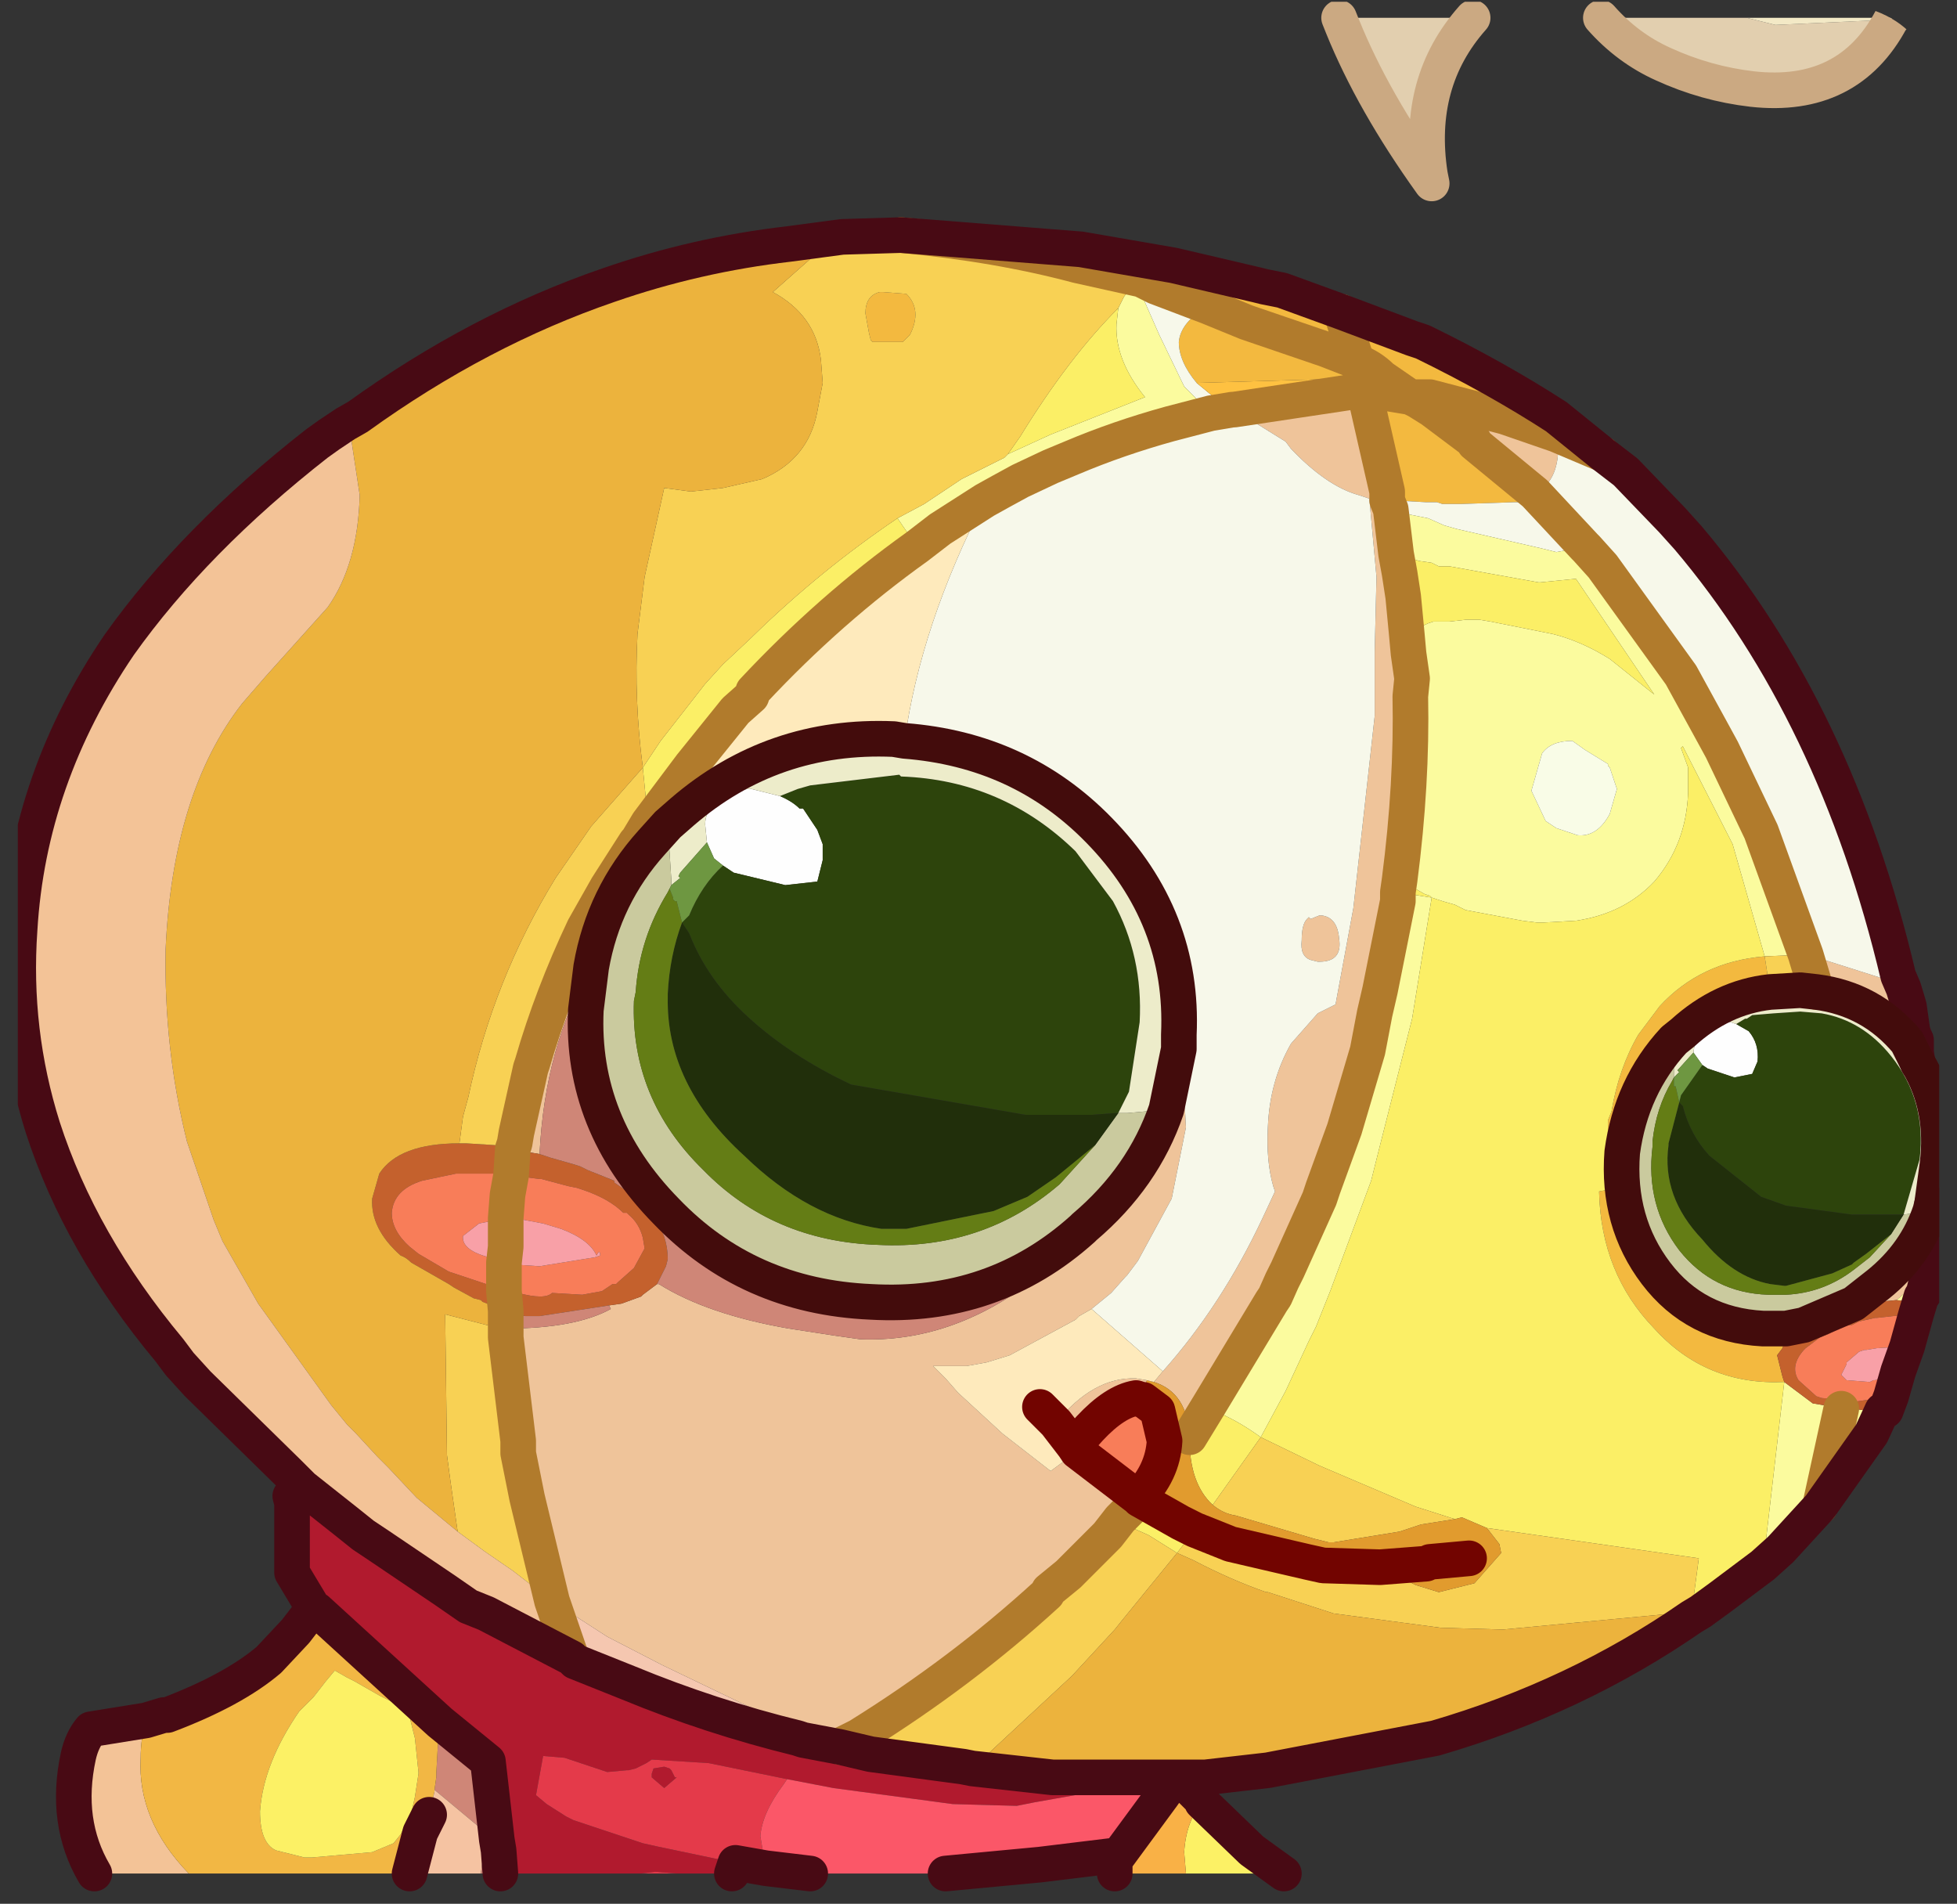 <?xml version="1.0" encoding="UTF-8" standalone="no"?>
<svg xmlns:ffdec="https://www.free-decompiler.com/flash" xmlns:xlink="http://www.w3.org/1999/xlink" ffdec:objectType="frame" height="53.45px" width="54.95px" xmlns="http://www.w3.org/2000/svg">
  <rect width="100%" height="100%" fill="#333333" stroke="none"/>
  <g transform="matrix(1.0, 0.0, 0.0, 1.0, 0.5, 0.05)">
    <clipPath id="clipPath0" transform="matrix(1.0, 0.0, 0.0, 1.0, 0.0, 0.0)">
      <path d="M50.5 0.0 Q53.95 0.0 53.95 3.3 L53.95 50.15 Q53.95 53.4 50.5 53.4 L3.3 53.4 Q0.0 53.4 0.0 50.15 L0.0 3.3 Q0.0 0.0 3.3 0.0 L50.5 0.0" fill="#000000" fill-rule="evenodd" stroke="none"/>
    </clipPath>
    <g clip-path="url(#clipPath0)">
      <use ffdec:characterId="2" height="53.1" transform="matrix(1.0, 0.0, 0.0, 1.0, -0.5, -0.05)" width="54.95" xlink:href="#shape1"/>
    </g>
    <use ffdec:characterId="3" height="53.4" transform="matrix(1.0, 0.0, 0.0, 1.0, 0.0, 0.0)" width="53.95" xlink:href="#shape2"/>
  </g>
  <defs>
    <g id="shape1" transform="matrix(1.0, 0.0, 0.0, 1.0, 0.5, 0.05)">
      <path d="M48.25 28.7 L48.6 28.9 Q48.9 29.25 48.85 29.75 L48.7 30.1 48.2 30.2 47.45 29.95 47.3 29.85 47.05 29.5 47.1 29.15 47.35 28.75 Q47.55 28.5 47.8 28.55 L48.25 28.7 M19.35 23.6 L19.3 23.1 Q19.3 22.65 19.75 22.4 20.1 22.1 20.6 22.1 L21.4 22.3 Q21.75 22.45 21.95 22.65 L22.05 22.65 22.45 23.25 22.6 23.65 22.6 24.1 22.45 24.7 21.55 24.8 20.1 24.45 19.8 24.25 19.55 24.05 19.35 23.6" fill="#ffffff" fill-rule="evenodd" stroke="none"/>
      <path d="M48.55 0.45 L49.35 0.65 52.6 0.5 Q51.4 2.75 48.7 2.45 47.4 2.3 46.2 1.75 45.2 1.3 44.45 0.45 L48.55 0.45 M40.85 0.45 Q39.25 2.25 39.65 4.85 L39.7 5.1 Q38.05 2.8 37.2 0.7 L37.1 0.45 40.85 0.45" fill="#e3d0b0" fill-rule="evenodd" stroke="none"/>
      <path d="M52.65 0.45 L52.6 0.5 49.35 0.65 48.55 0.45 52.65 0.45" fill="#f4eac7" fill-rule="evenodd" stroke="none"/>
      <path d="M43.2 11.65 L43.2 12.15 41.75 11.65 39.65 11.1 39.3 11.1 39.1 11.1 38.3 10.55 Q38.0 10.25 37.6 10.1 L37.15 8.7 37.6 10.1 Q38.0 10.25 38.3 10.55 L33.1 10.7 Q32.6 10.1 32.6 9.55 32.65 9.0 33.4 8.55 L31.95 8.0 31.75 7.9 31.55 7.8 29.75 7.4 29.85 6.95 32.45 7.4 34.8 7.95 35.0 8.0 35.5 8.1 37.15 8.7 39.15 9.45 39.45 9.55 Q41.5 10.55 43.2 11.65 M42.6 13.8 L42.2 14.05 42.0 14.05 40.5 14.1 40.0 14.1 39.85 14.05 39.55 14.05 38.65 14.0 38.45 14.0 38.45 13.75 37.8 10.9 37.9 10.9 39.1 11.1 39.3 11.2 39.7 11.45 40.9 12.35 40.9 12.4 42.6 13.8 M46.5 29.15 Q45.3 30.45 45.05 32.3 44.9 34.25 46.0 35.7 47.1 37.15 49.0 37.25 L49.65 37.25 49.65 37.5 49.55 37.8 49.4 38.0 49.55 38.6 49.6 38.75 Q47.4 38.85 45.95 37.25 44.45 35.7 44.4 33.4 L44.65 33.35 44.65 32.2 44.65 31.4 44.75 31.15 Q44.95 29.95 45.5 29.0 L46.1 28.2 Q47.25 26.95 49.05 26.8 L49.15 27.45 49.2 27.8 Q47.85 27.95 46.75 28.95 L46.5 29.15 M33.4 8.55 L34.5 9.0 36.55 9.7 36.7 9.75 37.6 10.1 36.7 9.75 36.55 9.7 34.5 9.0 33.4 8.55 M24.2 8.15 L24.3 8.15 24.95 8.2 Q25.4 8.65 25.05 9.35 L24.85 9.55 24.0 9.55 23.95 9.5 23.9 9.3 23.8 8.75 Q23.8 8.25 24.2 8.15 M23.2 48.9 L23.6 48.7 23.95 49.2 23.1 49.0 23.2 48.9 M30.6 43.05 L30.95 42.6 31.3 42.85 30.6 43.05" fill="#f4ba3f" fill-rule="evenodd" stroke="none"/>
      <path d="M39.1 11.1 L39.3 11.1 39.65 11.1 41.75 11.65 43.2 12.15 43.25 12.65 Q43.2 13.5 42.6 13.8 L40.9 12.4 40.9 12.35 39.7 11.45 39.3 11.2 39.1 11.1 M38.55 14.25 L38.7 15.5 38.8 16.05 38.9 16.7 39.0 17.75 39.05 18.3 39.15 19.0 39.1 19.5 Q39.15 21.95 38.8 24.65 L38.75 25.0 38.75 25.25 38.25 27.75 38.1 28.4 37.9 29.45 37.25 31.65 36.65 33.3 36.55 33.6 35.65 35.6 35.5 35.9 35.3 36.35 35.2 36.5 33.45 39.4 32.9 40.3 Q32.85 39.05 31.9 38.75 L32.15 38.45 Q33.8 36.6 34.95 34.15 L35.3 33.4 35.25 33.25 Q35.05 32.55 35.1 31.6 35.15 30.3 35.75 29.25 L36.5 28.4 36.7 28.3 37.0 28.15 37.5 25.45 38.1 20.05 38.1 19.5 38.1 18.25 38.15 16.15 37.95 13.95 37.65 13.85 Q36.75 13.6 35.75 12.55 L35.6 12.35 34.15 11.45 37.15 11.0 37.8 10.9 38.45 13.75 38.45 14.0 38.55 14.25 M52.8 27.35 L52.95 27.7 53.1 28.2 Q52.85 28.35 52.9 28.6 L52.95 28.7 53.0 28.8 53.15 29.05 53.2 29.1 53.3 29.15 53.3 29.5 53.35 29.8 53.05 29.2 Q52.05 28.0 50.5 27.8 L50.5 27.75 50.2 26.75 50.25 26.75 52.3 27.4 52.4 27.45 52.8 27.35 M53.7 33.95 L53.75 33.75 53.65 35.7 52.75 36.45 52.25 36.5 51.95 36.55 51.6 36.55 51.55 36.55 52.25 36.0 Q53.3 35.15 53.7 33.95 M31.7 38.7 L31.6 39.25 31.55 39.25 31.4 39.2 Q30.8 39.3 30.1 40.05 L29.65 40.55 29.15 39.9 Q30.2 38.6 31.4 38.65 L31.7 38.7 M31.45 42.0 L31.5 42.05 30.95 42.6 30.6 43.05 29.5 44.15 28.95 44.6 28.9 44.7 Q26.5 46.9 23.6 48.7 L23.2 48.9 22.2 48.6 21.95 48.55 18.1 46.7 16.55 45.9 15.0 44.9 14.3 42.0 14.05 40.75 14.05 40.4 13.7 37.5 13.7 37.25 Q15.65 37.25 16.65 36.7 L16.6 36.6 16.95 36.55 17.5 36.35 17.55 36.3 17.95 36.0 18.0 36.0 Q19.35 36.85 21.65 37.25 L22.95 37.45 23.65 37.55 Q26.2 37.65 28.5 35.9 L29.95 34.4 Q31.6 33.0 32.25 31.1 L32.6 29.4 32.65 29.75 32.7 29.8 32.8 31.6 32.4 33.6 31.45 35.35 31.15 35.75 31.1 35.8 30.7 36.25 30.15 36.7 29.8 36.9 29.7 37.0 27.85 38.0 27.2 38.2 26.65 38.3 26.15 38.3 25.7 38.3 26.05 38.65 26.4 39.05 27.65 40.2 29.0 41.25 29.75 40.7 31.45 42.0 M17.7 23.05 L17.8 23.6 Q16.45 25.1 16.1 27.1 14.8 29.3 14.65 32.35 L14.35 32.3 13.9 32.2 13.95 32.05 14.0 31.75 14.4 29.95 14.45 29.8 Q15.0 27.9 15.9 26.0 L16.55 24.85 17.35 23.6 17.4 23.55 17.7 23.05 M36.2 25.75 L36.25 25.7 36.3 25.75 36.55 25.65 36.6 25.65 Q37.05 25.7 37.1 26.3 37.2 26.95 36.55 26.95 L36.5 26.95 36.3 26.9 Q36.0 26.8 36.05 26.35 36.05 25.9 36.2 25.75" fill="#f0c59b" fill-rule="evenodd" stroke="none"/>
      <path d="M43.2 12.15 L44.5 12.7 45.15 13.2 46.45 14.55 46.9 15.05 Q51.05 19.95 52.8 27.35 L52.4 27.45 52.3 27.4 50.25 26.75 50.2 26.75 48.95 23.3 47.85 21.0 47.55 20.45 46.7 18.9 44.5 15.85 44.05 15.35 44.0 15.3 43.2 15.45 42.8 15.35 40.4 14.8 40.05 14.7 39.6 14.5 39.1 14.4 38.95 14.35 38.55 14.25 38.45 14.0 38.65 14.0 39.55 14.05 39.85 14.05 40.0 14.1 40.5 14.1 42.0 14.05 42.2 14.05 42.6 13.8 Q43.2 13.5 43.25 12.65 L43.2 12.15 M42.6 13.8 L44.0 15.3 42.6 13.8 M33.4 8.55 Q32.65 9.0 32.6 9.55 32.6 10.1 33.1 10.7 L33.95 11.4 34.1 11.45 33.5 11.55 34.1 11.45 34.15 11.45 35.6 12.35 35.75 12.55 Q36.75 13.6 37.65 13.85 L37.95 13.95 38.15 16.15 38.1 18.25 38.1 19.5 38.1 20.05 37.5 25.45 37.0 28.15 36.7 28.3 36.5 28.4 35.75 29.25 Q35.15 30.3 35.1 31.6 35.05 32.55 35.25 33.25 L35.3 33.4 34.95 34.15 Q33.8 36.6 32.15 38.45 L30.15 36.7 30.7 36.25 31.1 35.8 31.15 35.75 31.45 35.35 32.4 33.6 32.8 31.6 32.7 29.8 32.65 29.75 32.6 29.4 32.6 29.35 32.6 29.0 Q32.75 25.7 30.35 23.25 28.15 21.0 24.9 20.75 25.35 17.5 27.15 14.0 L27.6 13.75 28.15 13.45 29.0 13.05 29.6 12.8 Q30.9 12.25 32.35 11.85 L33.5 11.55 32.9 10.95 32.75 10.8 32.05 9.35 31.5 8.1 31.55 7.8 31.75 7.9 31.95 8.0 33.4 8.55 M36.2 25.75 Q36.05 25.9 36.05 26.35 36.0 26.8 36.3 26.9 L36.5 26.95 36.55 26.95 Q37.2 26.95 37.1 26.3 37.05 25.7 36.6 25.65 L36.55 25.65 36.3 25.75 36.25 25.7 36.2 25.75" fill="#f8f9eb" fill-rule="evenodd" stroke="none"/>
      <path d="M38.55 14.25 L38.95 14.35 39.1 14.4 39.6 14.5 40.05 14.7 40.4 14.8 42.8 15.35 43.2 15.45 44.0 15.3 44.05 15.35 44.5 15.85 46.7 18.9 47.55 20.45 47.85 21.0 48.95 23.3 50.2 26.75 49.05 26.8 48.15 23.65 46.75 20.9 46.7 20.95 46.9 21.5 46.9 22.2 Q46.85 23.65 45.95 24.7 45.1 25.6 43.75 25.8 L42.85 25.85 42.65 25.85 42.25 25.8 40.65 25.5 40.35 25.35 40.0 25.25 39.7 25.15 39.65 25.1 39.5 25.05 38.8 24.65 Q39.15 21.95 39.1 19.5 L39.15 19.0 39.05 18.3 39.0 17.75 39.05 17.7 39.6 17.45 39.75 17.4 40.2 17.4 40.65 17.35 41.05 17.35 41.35 17.4 43.1 17.75 Q43.9 17.95 44.7 18.45 L45.95 19.45 43.75 16.2 42.75 16.3 42.7 16.3 40.2 15.85 39.95 15.85 39.9 15.85 39.7 15.75 39.35 15.7 38.7 15.5 38.55 14.25 M44.65 21.45 L44.65 21.4 44.0 21.0 43.65 20.75 Q43.05 20.75 42.8 21.1 L42.5 22.15 42.9 23.0 43.2 23.2 43.8 23.4 Q44.35 23.45 44.7 22.8 L44.9 22.1 44.7 21.5 44.65 21.45 M52.75 36.45 L53.65 35.7 53.5 36.3 53.45 36.35 53.3 36.85 53.1 36.85 53.15 36.5 52.75 36.45 M49.6 38.75 L50.4 39.35 50.7 39.4 51.2 39.5 51.4 39.5 51.5 39.5 51.9 39.55 52.05 39.55 52.35 39.55 52.05 40.2 50.6 42.25 49.5 43.45 49.0 43.9 49.05 43.5 49.6 38.75 M51.2 39.5 L50.6 42.25 51.2 39.5 M31.5 8.1 L32.05 9.35 32.75 10.8 32.9 10.95 33.5 11.55 32.35 11.85 Q30.9 12.25 29.6 12.8 L29.0 13.05 28.15 13.45 27.6 13.75 27.15 14.0 25.9 14.8 25.25 15.3 24.7 14.5 25.45 14.1 26.5 13.4 27.7 12.8 27.8 12.7 29.0 12.15 31.65 11.1 Q30.8 10.05 30.85 9.05 L30.9 8.6 31.05 8.3 Q31.15 8.1 31.5 8.1 M38.75 25.0 L39.7 25.15 39.15 28.55 38.2 32.3 38.0 33.1 36.85 36.2 36.45 37.2 36.25 37.6 35.6 39.0 35.25 39.65 34.9 40.3 Q34.35 39.9 33.8 39.65 L33.45 39.4 35.2 36.5 35.3 36.35 35.5 35.9 35.65 35.6 36.55 33.6 36.65 33.3 37.25 31.65 37.9 29.45 38.1 28.4 38.25 27.75 38.75 25.25 38.75 25.0" fill="#fcfc9f" fill-rule="evenodd" stroke="none"/>
      <path d="M38.7 15.5 L39.35 15.7 39.7 15.75 39.9 15.85 39.95 15.85 40.2 15.85 42.7 16.3 42.75 16.3 43.75 16.2 45.95 19.45 44.7 18.45 Q43.9 17.95 43.1 17.75 L41.35 17.4 41.05 17.35 40.65 17.35 40.2 17.4 39.75 17.4 39.6 17.45 39.05 17.7 39.0 17.75 38.9 16.7 38.8 16.05 38.7 15.5 M38.8 24.65 L39.5 25.05 39.65 25.1 39.7 25.15 40.0 25.25 40.35 25.35 40.65 25.5 42.25 25.8 42.65 25.85 42.85 25.85 43.75 25.8 Q45.1 25.6 45.95 24.7 46.85 23.65 46.9 22.2 L46.9 21.5 46.7 20.95 46.75 20.9 48.15 23.65 49.05 26.8 Q47.25 26.95 46.1 28.2 L45.5 29.0 Q44.95 29.95 44.75 31.15 L44.65 31.4 44.65 32.2 44.65 33.35 44.4 33.4 Q44.45 35.7 45.95 37.25 47.4 38.85 49.6 38.75 L49.05 43.5 49.0 43.9 47.8 44.8 47.25 45.2 47.2 45.2 47.0 45.2 47.2 43.7 41.25 42.85 40.55 42.55 40.35 42.6 39.25 42.25 36.55 41.1 34.9 40.3 35.25 39.65 35.6 39.0 36.25 37.6 36.45 37.2 36.85 36.2 38.0 33.1 38.2 32.3 39.15 28.55 39.7 25.15 38.75 25.0 38.8 24.65 M33.05 42.9 L32.55 43.55 31.75 43.05 31.3 42.85 30.95 42.6 31.5 42.05 32.65 42.7 33.05 42.9 M33.55 42.2 Q32.9 41.6 32.9 40.35 L32.9 40.3 33.45 39.4 33.8 39.65 Q34.35 39.9 34.9 40.3 L33.55 42.2 M30.9 8.6 L30.85 9.05 Q30.8 10.05 31.65 11.1 L29.0 12.15 27.8 12.7 28.15 12.2 Q29.5 10.0 30.9 8.6 M24.7 14.5 L25.25 15.3 Q22.8 17.05 20.65 19.35 L20.6 19.5 20.15 19.9 18.9 21.45 17.7 23.05 17.55 21.5 18.05 20.75 19.3 19.15 19.8 18.6 20.6 17.85 20.65 17.8 Q22.55 15.95 24.7 14.5" fill="#fcf066" fill-rule="evenodd" stroke="none"/>
      <path d="M44.65 21.45 L44.7 21.5 44.9 22.1 44.7 22.8 Q44.35 23.45 43.8 23.4 L43.2 23.2 42.9 23.0 42.5 22.15 42.8 21.1 Q43.05 20.75 43.65 20.75 L44.0 21.0 44.65 21.4 44.65 21.45" fill="#fafde8" fill-rule="evenodd" stroke="none"/>
      <path d="M48.25 28.7 L48.5 28.55 48.55 28.55 48.7 28.45 49.3 28.4 50.05 28.35 50.65 28.4 Q51.8 28.6 52.6 29.6 53.6 30.85 53.4 32.5 L52.95 34.05 52.9 34.05 52.55 34.05 51.55 34.05 51.5 34.05 49.65 33.8 48.95 33.55 47.5 32.4 Q46.95 31.8 46.75 31.0 L46.65 30.9 46.7 30.7 47.3 29.85 47.45 29.95 48.2 30.2 48.7 30.1 48.85 29.75 Q48.9 29.25 48.6 28.9 L48.25 28.7 M21.4 22.3 L21.9 22.1 22.25 22.0 24.75 21.7 24.8 21.75 Q27.65 21.85 29.7 23.85 L30.75 25.25 Q31.6 26.8 31.5 28.65 L31.2 30.6 30.9 31.2 30.8 31.2 30.15 31.25 28.3 31.25 23.4 30.4 Q21.7 29.6 20.5 28.5 19.35 27.45 18.85 26.15 L18.65 25.85 18.85 25.65 Q19.2 24.8 19.8 24.25 L20.1 24.45 21.55 24.8 22.45 24.7 22.6 24.1 22.6 23.65 22.45 23.25 22.05 22.65 21.95 22.65 Q21.75 22.45 21.4 22.3" fill="#2d440c" fill-rule="evenodd" stroke="none"/>
      <path d="M50.5 27.8 Q52.05 28.0 53.05 29.2 L53.35 29.8 Q54.1 31.05 53.9 32.65 L53.75 33.75 53.7 33.95 52.95 34.05 53.4 32.5 Q53.6 30.85 52.6 29.6 51.8 28.6 50.65 28.4 L50.05 28.35 49.3 28.4 48.7 28.45 48.55 28.55 48.5 28.55 48.25 28.7 47.8 28.55 Q47.55 28.5 47.35 28.75 L47.1 29.15 47.05 29.5 46.6 30.0 46.65 30.05 46.5 30.2 46.5 29.15 46.75 28.95 Q47.85 27.95 49.2 27.8 L50.05 27.75 50.5 27.8 M18.25 23.1 L18.65 22.75 Q21.2 20.55 24.6 20.7 L24.9 20.75 Q28.15 21.0 30.35 23.25 32.75 25.7 32.6 29.0 L32.6 29.35 32.6 29.4 32.25 31.1 31.15 31.2 30.9 31.2 31.2 30.6 31.5 28.65 Q31.6 26.8 30.75 25.25 L29.7 23.85 Q27.65 21.85 24.8 21.75 L24.75 21.7 22.25 22.0 21.9 22.1 21.4 22.3 20.6 22.1 Q20.1 22.1 19.75 22.4 19.3 22.65 19.3 23.1 L19.35 23.6 18.6 24.45 18.55 24.55 18.6 24.6 18.35 24.8 18.35 24.65 18.25 23.1" fill="#eeedcb" fill-rule="evenodd" stroke="none"/>
      <path d="M52.95 34.05 L53.7 33.95 Q53.3 35.15 52.25 36.0 L51.55 36.55 50.15 37.15 49.65 37.25 49.0 37.25 Q47.1 37.15 46.0 35.7 44.9 34.25 45.05 32.3 45.3 30.45 46.5 29.15 L46.5 30.2 46.45 30.3 Q46.0 31.05 45.9 32.0 L45.9 32.15 Q45.7 33.8 46.65 35.05 47.6 36.25 49.15 36.3 L49.65 36.3 Q50.7 36.25 51.55 35.6 L52.0 35.25 52.6 34.6 52.95 34.05 M17.8 23.6 L18.25 23.1 18.35 24.65 18.35 24.8 18.3 24.9 18.25 25.0 Q17.45 26.3 17.35 27.8 L17.3 28.05 Q17.2 30.8 19.25 32.8 21.2 34.8 24.15 34.9 27.1 35.05 29.25 33.2 L30.25 32.1 30.9 31.2 31.15 31.2 32.25 31.1 Q31.6 33.0 29.95 34.4 L29.9 34.45 Q27.4 36.7 23.95 36.5 20.5 36.35 18.2 33.95 15.8 31.5 15.95 28.3 L16.1 27.1 Q16.45 25.1 17.8 23.6" fill="#cbcb9f" fill-rule="evenodd" stroke="none"/>
      <path d="M46.65 30.9 L46.75 31.0 Q46.95 31.8 47.5 32.4 L48.95 33.55 49.65 33.8 51.5 34.05 51.55 34.05 52.55 34.05 52.9 34.05 52.95 34.05 52.6 34.6 51.9 35.15 51.55 35.4 51.5 35.45 50.95 35.7 49.65 36.05 49.6 36.05 49.2 36.0 Q48.15 35.8 47.3 34.75 46.15 33.55 46.35 32.1 L46.35 32.05 46.65 30.9 M18.65 25.85 L18.85 26.15 Q19.35 27.45 20.5 28.5 21.7 29.6 23.4 30.4 L28.3 31.25 30.15 31.25 30.8 31.2 30.9 31.2 30.25 32.1 29.15 33.0 28.35 33.55 27.4 33.95 24.95 34.45 24.25 34.45 Q22.2 34.15 20.4 32.4 18.2 30.4 18.25 27.95 L18.25 27.85 Q18.3 26.8 18.65 25.85" fill="#212f0b" fill-rule="evenodd" stroke="none"/>
      <path d="M52.6 34.6 L52.0 35.25 51.55 35.6 Q50.7 36.25 49.65 36.3 L49.15 36.3 Q47.6 36.25 46.65 35.05 45.7 33.8 45.9 32.15 L45.9 32.0 Q46.0 31.05 46.45 30.3 L46.5 30.2 46.5 30.4 46.5 30.45 46.55 30.45 46.65 30.9 46.35 32.05 46.35 32.1 Q46.15 33.55 47.3 34.75 48.15 35.8 49.2 36.0 L49.6 36.05 49.65 36.05 50.95 35.7 51.5 35.45 51.55 35.4 51.9 35.15 52.6 34.6 M30.25 32.1 L29.25 33.2 Q27.1 35.05 24.15 34.9 21.2 34.8 19.25 32.8 17.2 30.8 17.3 28.05 L17.35 27.8 Q17.45 26.3 18.25 25.0 L18.3 24.9 18.4 25.15 18.4 25.2 18.45 25.25 18.5 25.25 18.65 25.85 Q18.3 26.8 18.25 27.85 L18.25 27.95 Q18.2 30.4 20.4 32.4 22.2 34.15 24.25 34.45 L24.95 34.45 27.4 33.95 28.35 33.55 29.15 33.0 30.25 32.1" fill="#647d15" fill-rule="evenodd" stroke="none"/>
      <path d="M50.15 37.15 L51.55 36.55 51.6 36.55 51.95 36.55 52.25 36.5 52.75 36.45 53.15 36.5 53.1 36.85 52.2 36.95 52.15 36.95 51.7 37.05 51.5 37.15 51.45 37.15 51.2 37.2 50.85 37.4 50.6 37.5 50.2 37.8 50.15 37.85 Q49.75 38.3 50.0 38.7 L50.5 39.15 50.65 39.2 51.25 39.25 51.3 39.25 51.6 39.3 51.95 39.25 52.05 39.2 52.1 39.2 52.55 39.15 52.45 39.55 52.6 39.15 53.15 38.85 52.85 39.5 52.45 39.55 52.35 39.55 52.05 39.55 51.9 39.55 51.5 39.5 51.4 39.5 51.2 39.5 50.7 39.4 50.4 39.35 49.6 38.75 49.55 38.6 49.4 38.0 49.55 37.8 49.65 37.5 50.15 37.15 M53.75 36.6 L53.8 36.85 53.75 37.0 53.55 36.9 53.75 36.6 M12.4 32.05 L12.6 32.05 13.4 32.1 13.9 32.2 14.35 32.3 14.65 32.35 14.95 32.45 15.65 32.65 15.8 32.7 16.0 32.8 16.75 33.1 16.75 33.15 17.4 33.6 17.5 33.6 17.85 34.1 Q18.25 34.65 18.25 35.3 L18.2 35.5 17.95 36.0 17.55 36.3 17.5 36.35 16.95 36.55 16.6 36.6 14.65 36.9 14.25 36.9 13.95 36.85 13.7 36.75 13.05 36.5 13.0 36.45 12.8 36.4 12.25 36.1 12.1 36.0 11.05 35.4 Q10.9 35.25 10.75 35.2 9.9 34.45 9.95 33.6 L10.15 32.9 Q10.7 32.05 12.4 32.05 M13.85 32.95 L13.4 32.9 12.8 32.9 12.3 32.9 11.35 33.1 Q10.55 33.35 10.5 34.0 10.5 34.5 11.0 34.95 L11.25 35.15 12.1 35.65 12.55 35.8 13.15 36.0 13.3 36.05 13.4 36.05 13.65 36.2 14.05 36.25 Q14.8 36.45 15.0 36.25 L15.85 36.3 16.4 36.2 16.7 36.0 16.8 36.0 16.85 35.95 17.3 35.55 17.6 35.0 17.55 34.7 Q17.45 34.3 17.15 34.05 L17.1 34.0 17.0 34.0 Q16.6 33.6 15.85 33.35 L15.7 33.3 15.45 33.25 14.7 33.05 14.65 33.05 14.25 33.0 13.85 32.95 13.9 32.2 13.85 32.95 M13.7 36.75 L13.65 36.2 13.7 36.75" fill="#c5612d" fill-rule="evenodd" stroke="none"/>
      <path d="M52.45 39.55 L52.55 39.15 52.1 39.2 52.05 39.2 51.95 39.25 51.6 39.3 51.3 39.25 51.25 39.25 50.65 39.2 50.5 39.15 50.0 38.7 Q49.75 38.3 50.15 37.85 L50.2 37.8 50.6 37.5 50.85 37.4 51.2 37.2 51.45 37.15 51.5 37.15 51.7 37.05 52.15 36.95 52.2 36.95 53.1 36.85 53.3 36.85 53.05 37.75 52.2 37.8 51.9 37.85 51.85 37.85 51.7 37.9 51.35 38.2 51.35 38.25 51.2 38.55 51.35 38.7 52.0 38.75 52.1 38.7 52.15 38.7 52.8 38.45 52.6 39.15 52.45 39.55 M31.6 39.25 L32.0 39.55 32.2 40.4 Q32.15 41.3 31.45 42.0 L29.75 40.7 29.65 40.55 30.1 40.05 Q30.8 39.3 31.4 39.2 L31.55 39.25 31.6 39.25 M13.65 36.2 L13.4 36.05 13.3 36.05 13.15 36.0 12.55 35.8 12.1 35.65 11.25 35.15 11.0 34.95 Q10.5 34.5 10.5 34.0 10.55 33.35 11.35 33.1 L12.3 32.9 12.8 32.9 13.4 32.9 13.85 32.95 13.75 33.5 13.7 34.15 13.75 33.5 13.85 32.95 14.25 33.0 14.65 33.05 14.7 33.05 15.45 33.25 15.7 33.3 15.85 33.35 Q16.6 33.6 17.0 34.0 L17.1 34.0 17.15 34.05 Q17.45 34.3 17.55 34.7 L17.6 35.0 17.3 35.55 16.85 35.95 16.8 36.0 16.7 36.0 16.4 36.2 15.85 36.3 15.0 36.25 Q14.8 36.45 14.05 36.25 L13.65 36.2 13.65 35.7 13.65 35.65 13.65 35.4 13.65 35.65 13.65 35.7 13.65 36.2 M13.7 34.15 L12.95 34.3 12.5 34.65 Q12.45 35.1 13.45 35.3 L13.55 35.35 13.65 35.4 13.9 35.45 14.65 35.5 16.2 35.25 16.35 35.2 Q16.35 35.0 16.25 35.2 16.05 34.75 15.25 34.45 L14.75 34.3 13.95 34.15 13.8 34.15 13.7 34.15" fill="#f97d59" fill-rule="evenodd" stroke="none"/>
      <path d="M49.05 26.8 L50.2 26.75 50.5 27.75 50.5 27.8 50.05 27.75 49.2 27.8 49.15 27.45 49.05 26.8 M49.65 37.25 L50.15 37.15 49.65 37.5 49.65 37.25 M38.25 43.95 L39.25 44.45 39.9 44.65 40.9 44.4 41.65 43.55 41.6 43.3 41.25 42.85 47.2 43.7 47.0 45.2 41.7 45.7 39.95 45.65 36.95 45.25 35.1 44.65 35.05 44.65 Q34.05 44.3 33.0 43.75 L32.55 43.55 33.05 42.9 34.05 43.3 36.2 43.8 36.65 43.9 38.25 43.95 M40.35 42.6 L39.4 42.75 38.8 42.95 36.95 43.25 36.8 43.25 36.4 43.15 34.2 42.5 Q33.85 42.45 33.55 42.2 L34.9 40.3 36.55 41.1 39.25 42.25 40.35 42.6 M23.15 6.6 L24.8 6.55 Q27.5 6.8 29.75 7.4 L31.55 7.8 31.5 8.1 Q31.15 8.1 31.05 8.3 L30.9 8.6 Q29.5 10.0 28.15 12.2 L27.8 12.7 27.7 12.8 26.5 13.4 25.45 14.1 24.7 14.5 Q22.55 15.95 20.65 17.8 L20.6 17.85 19.8 18.6 19.3 19.15 18.05 20.75 17.55 21.5 Q17.3 19.6 17.4 17.75 L17.6 16.15 18.15 13.65 18.9 13.75 19.8 13.65 20.9 13.4 Q22.2 12.85 22.45 11.5 L22.6 10.7 22.55 10.05 Q22.4 8.8 21.2 8.15 L22.5 7.0 23.15 6.6 M24.2 8.15 Q23.8 8.25 23.8 8.75 L23.9 9.3 23.95 9.5 24.0 9.55 24.85 9.55 25.05 9.35 Q25.4 8.65 24.95 8.2 L24.3 8.15 24.2 8.15 M17.7 23.05 L17.4 23.55 17.35 23.6 16.55 24.85 15.9 26.0 Q15.0 27.9 14.45 29.8 L14.4 29.95 14.0 31.75 13.95 32.05 13.9 32.2 13.4 32.1 12.6 32.05 12.4 32.05 12.5 31.3 12.65 30.75 Q13.35 27.45 15.1 24.6 L16.1 23.15 17.55 21.5 17.7 23.05 M15.0 44.9 L13.9 44.05 13.1 43.5 12.35 42.95 12.15 41.55 12.05 40.8 12.0 36.85 13.55 37.25 13.7 37.25 13.7 37.5 14.05 40.4 14.05 40.75 14.3 42.0 15.0 44.9 M23.6 48.7 Q26.5 46.9 28.9 44.7 L28.95 44.6 29.5 44.15 30.6 43.05 31.3 42.85 31.75 43.05 32.55 43.55 31.0 45.45 30.8 45.7 29.6 47.0 26.8 49.6 26.55 49.55 23.95 49.2 23.6 48.7" fill="#f9d254" fill-rule="evenodd" stroke="none"/>
      <path d="M47.3 29.85 L46.7 30.7 46.65 30.9 46.55 30.45 46.5 30.45 46.5 30.4 46.5 30.2 46.65 30.05 46.6 30.0 47.05 29.5 47.3 29.85 M18.35 24.8 L18.6 24.6 18.55 24.55 18.6 24.45 19.35 23.6 19.55 24.05 19.8 24.25 Q19.2 24.8 18.85 25.65 L18.65 25.85 18.5 25.25 18.45 25.25 18.4 25.2 18.4 25.15 18.3 24.9 18.35 24.8" fill="#6e9841" fill-rule="evenodd" stroke="none"/>
      <path d="M41.25 42.85 L41.6 43.3 41.65 43.55 40.9 44.4 39.9 44.65 39.25 44.45 38.25 43.95 36.65 43.9 36.2 43.8 34.05 43.3 33.05 42.9 32.65 42.7 31.5 42.05 31.45 42.0 Q32.15 41.3 32.2 40.4 L32.0 39.55 31.6 39.25 31.7 38.7 31.9 38.75 Q32.85 39.05 32.9 40.3 L32.9 40.35 Q32.9 41.6 33.55 42.2 33.85 42.45 34.2 42.5 L36.4 43.15 36.8 43.25 36.95 43.25 38.8 42.95 39.4 42.75 40.35 42.6 40.55 42.55 41.25 42.85 M40.75 43.7 L39.65 43.8 39.55 43.85 38.25 43.95 39.55 43.85 39.65 43.8 40.75 43.7" fill="#e29c2e" fill-rule="evenodd" stroke="none"/>
      <path d="M32.55 43.55 L33.0 43.75 Q34.05 44.3 35.05 44.65 L35.1 44.65 36.95 45.25 39.95 45.65 41.7 45.7 47.0 45.2 47.0 45.35 Q43.75 47.6 39.8 48.75 L35.1 49.65 33.35 49.85 32.6 49.85 32.5 49.85 31.1 49.85 30.9 49.85 29.05 49.85 27.25 49.65 26.8 49.6 29.6 47.0 30.8 45.7 31.0 45.45 32.55 43.55 M9.2 11.85 L9.55 11.65 Q12.95 9.2 16.6 7.95 19.05 7.1 21.65 6.8 L23.15 6.6 22.5 7.0 21.2 8.15 Q22.4 8.8 22.55 10.05 L22.6 10.7 22.45 11.5 Q22.2 12.85 20.9 13.4 L19.8 13.65 18.9 13.75 18.15 13.65 17.6 16.15 17.4 17.75 Q17.3 19.6 17.55 21.5 L16.1 23.15 15.1 24.6 Q13.35 27.45 12.65 30.75 L12.5 31.3 12.4 32.05 Q10.7 32.05 10.15 32.9 L9.95 33.6 Q9.9 34.45 10.75 35.2 10.9 35.25 11.05 35.4 L12.1 36.0 12.25 36.1 12.8 36.4 13.0 36.45 13.05 36.5 13.7 36.75 13.7 37.25 13.55 37.25 12.0 36.85 12.05 40.8 12.15 41.55 12.35 42.95 11.2 42.0 10.4 41.15 10.1 40.85 9.5 40.2 9.25 39.95 8.8 39.4 6.75 36.55 5.75 34.8 5.5 34.2 4.75 32.0 Q4.1 29.4 4.15 26.6 4.35 22.2 6.3 19.7 L6.95 18.95 8.7 17.0 Q9.55 15.8 9.6 13.85 L9.35 12.2 9.2 11.85" fill="#edb43d" fill-rule="evenodd" stroke="none"/>
      <path d="M52.8 38.45 L52.15 38.7 52.1 38.7 52.0 38.75 51.35 38.7 51.2 38.55 51.35 38.25 51.35 38.2 51.7 37.9 51.85 37.85 51.9 37.85 52.2 37.8 53.05 37.75 53.3 38.3 53.3 38.45 52.8 38.45 53.05 37.75 52.8 38.45 M13.65 35.4 L13.55 35.35 13.45 35.3 Q12.45 35.1 12.5 34.65 L12.95 34.3 13.7 34.15 13.8 34.15 13.95 34.15 14.75 34.3 15.25 34.45 Q16.05 34.75 16.25 35.2 16.35 35.0 16.35 35.2 L16.2 35.25 14.65 35.5 13.9 35.45 13.65 35.4 13.7 34.95 13.7 34.75 13.7 34.15 13.7 34.75 13.7 34.95 13.65 35.4" fill="#f9a1a8" fill-rule="evenodd" stroke="none"/>
      <path d="M38.3 10.55 L39.1 11.1 37.9 10.9 37.8 10.9 37.15 11.0 34.15 11.45 34.1 11.45 33.95 11.4 33.1 10.7 38.3 10.55" fill="#ffc241" fill-rule="evenodd" stroke="none"/>
      <path d="M31.9 38.75 L31.7 38.7 31.4 38.65 Q30.2 38.6 29.15 39.9 L28.7 39.45 29.15 39.9 29.65 40.55 29.75 40.7 29.0 41.25 27.65 40.2 26.4 39.05 26.05 38.65 25.7 38.3 26.15 38.3 26.65 38.3 27.2 38.2 27.85 38.0 29.7 37.0 29.8 36.9 30.15 36.7 32.15 38.45 31.9 38.75 M25.25 15.3 L25.9 14.8 27.15 14.0 Q25.35 17.5 24.9 20.75 L24.6 20.7 Q21.2 20.55 18.65 22.75 L18.25 23.1 17.8 23.6 17.7 23.05 18.9 21.45 20.15 19.9 20.6 19.5 20.65 19.35 Q22.8 17.05 25.25 15.3" fill="#ffebbd" fill-rule="evenodd" stroke="none"/>
      <path d="M4.8 52.55 L2.15 52.55 Q1.3 51.1 1.7 49.25 1.8 48.8 2.05 48.5 L3.6 48.25 Q3.45 48.75 3.45 49.3 3.35 51.05 4.8 52.55 M8.0 41.7 L7.85 41.55 7.75 41.45 7.6 41.3 5.05 38.8 4.55 38.25 4.25 37.85 Q1.75 34.85 0.7 31.6 -0.15 28.9 0.05 26.05 0.3 21.8 2.85 18.05 4.95 15.1 8.4 12.4 L8.75 12.15 9.2 11.85 9.35 12.2 9.6 13.85 Q9.55 15.8 8.7 17.0 L6.95 18.95 6.3 19.7 Q4.35 22.2 4.15 26.6 4.1 29.4 4.75 32.0 L5.5 34.2 5.75 34.8 6.75 36.55 8.8 39.4 9.25 39.95 9.5 40.2 10.1 40.85 10.4 41.15 11.2 42.0 12.35 42.95 13.1 43.5 13.9 44.05 15.0 44.9 15.55 46.5 13.15 45.25 12.65 45.05 12.0 44.6 10.15 43.35 9.7 43.05 9.2 42.65 8.0 41.7" fill="#f4c498" fill-rule="evenodd" stroke="none"/>
      <path d="M30.8 52.55 L26.05 52.55 28.7 52.3 30.75 52.05 30.8 52.3 30.8 52.55 M22.25 52.55 L20.05 52.55 20.15 52.25 21.0 52.4 22.25 52.55 M13.55 52.55 L13.0 52.55 13.1 51.85 13.15 51.7 13.2 51.45 11.7 50.2 11.75 49.85 11.75 49.75 11.8 48.85 11.85 48.4 11.85 48.3 13.2 49.4 13.45 51.6 13.5 51.9 13.55 52.55 M14.65 32.35 Q14.8 29.3 16.1 27.1 L15.95 28.3 Q15.8 31.5 18.2 33.95 20.5 36.35 23.95 36.5 27.4 36.7 29.9 34.45 L29.95 34.4 28.5 35.9 Q26.2 37.65 23.65 37.55 L22.95 37.45 21.65 37.25 Q19.35 36.85 18.0 36.0 L17.95 36.0 18.2 35.5 18.25 35.3 Q18.25 34.65 17.85 34.1 L17.5 33.6 17.4 33.6 16.75 33.15 16.75 33.1 16.0 32.8 15.8 32.7 15.65 32.65 14.95 32.45 14.65 32.35 M13.7 36.75 L13.95 36.85 14.25 36.9 14.65 36.9 16.6 36.6 16.65 36.7 Q15.65 37.25 13.7 37.25 L13.7 36.75" fill="#d08777" fill-rule="evenodd" stroke="none"/>
      <path d="M20.05 52.55 L18.5 52.55 17.9 52.5 17.5 52.55 13.55 52.55 13.5 51.9 13.45 51.6 13.2 49.4 11.85 48.3 8.4 45.15 8.3 45.1 7.7 44.1 7.7 42.15 7.65 41.95 8.0 41.7 9.2 42.65 9.7 43.05 10.15 43.35 12.0 44.6 12.65 45.05 13.15 45.25 15.55 46.5 15.65 46.6 17.15 47.2 Q19.45 48.15 21.9 48.75 L22.05 48.8 23.1 49.0 23.95 49.2 26.55 49.55 26.8 49.6 27.25 49.65 29.05 49.85 30.9 49.85 31.1 49.85 30.3 50.25 30.25 50.25 28.55 50.55 28.05 50.65 26.25 50.6 22.9 50.15 21.6 49.9 19.4 49.45 17.8 49.35 17.65 49.45 17.35 49.6 17.15 49.65 17.1 49.65 16.55 49.7 15.35 49.3 14.75 49.25 14.55 50.35 14.85 50.6 15.4 50.95 15.6 51.05 17.55 51.7 18.0 51.8 20.15 52.25 20.05 52.55 M18.5 49.85 L18.15 50.15 17.8 49.85 17.8 49.75 17.85 49.6 18.15 49.55 18.3 49.6 18.35 49.65 18.45 49.85 18.5 49.85" fill="#b21a2e" fill-rule="evenodd" stroke="none"/>
      <path d="M11.0 52.55 L4.8 52.55 Q3.35 51.05 3.45 49.3 3.45 48.75 3.6 48.25 L4.1 48.1 4.2 48.1 Q6.05 47.4 7.05 46.55 L7.8 45.75 8.3 45.1 8.4 45.15 11.85 48.3 11.85 48.4 11.8 48.85 11.75 49.75 11.75 49.85 11.7 50.2 11.7 50.25 11.55 50.9 11.3 51.4 11.0 52.55 M7.9 48.0 Q6.9 49.45 6.8 50.8 6.8 51.7 7.25 51.9 L8.05 52.1 8.25 52.1 9.95 51.95 10.55 51.7 10.75 51.45 11.05 50.85 11.15 50.4 11.25 49.75 11.25 49.7 11.15 48.75 10.95 47.95 10.15 47.55 9.45 47.15 9.25 47.05 8.9 46.85 8.65 47.15 8.3 47.6 7.9 48.0" fill="#f3b844" fill-rule="evenodd" stroke="none"/>
      <path d="M33.25 50.55 L34.65 51.9 35.55 52.55 32.8 52.55 32.75 51.95 Q32.8 51.1 33.25 50.55 M7.9 48.0 L8.3 47.6 8.65 47.15 8.9 46.85 9.25 47.05 9.45 47.15 10.15 47.55 10.95 47.95 11.15 48.75 11.25 49.7 11.25 49.75 11.15 50.4 11.05 50.85 10.75 51.45 10.55 51.7 9.95 51.95 8.25 52.1 8.05 52.1 7.25 51.9 Q6.8 51.7 6.8 50.8 6.9 49.45 7.9 48.0" fill="#fdf265" fill-rule="evenodd" stroke="none"/>
      <path d="M15.55 46.5 L15.0 44.9 16.55 45.9 18.1 46.7 21.95 48.55 22.2 48.6 23.2 48.9 23.1 49.0 22.05 48.8 21.9 48.75 Q19.45 48.15 17.15 47.2 L15.65 46.6 15.55 46.5" fill="#f6c8b1" fill-rule="evenodd" stroke="none"/>
      <path d="M18.5 52.55 L17.5 52.55 17.9 52.5 18.5 52.55 M20.15 52.25 L18.0 51.8 17.55 51.7 15.6 51.05 15.4 50.95 14.85 50.6 14.55 50.35 14.75 49.25 15.35 49.3 16.55 49.7 17.1 49.65 17.15 49.65 17.35 49.6 17.65 49.45 17.8 49.35 19.4 49.45 21.6 49.9 21.5 50.05 Q20.9 50.85 20.85 51.5 L21.0 52.4 20.15 52.25 M18.5 49.85 L18.45 49.85 18.35 49.65 18.3 49.6 18.15 49.55 17.85 49.6 17.8 49.75 17.8 49.85 18.15 50.15 18.5 49.85" fill="#e53a4a" fill-rule="evenodd" stroke="none"/>
      <path d="M32.6 49.85 L33.25 50.5 33.25 50.55 Q32.8 51.1 32.75 51.95 L32.8 52.55 30.8 52.55 30.8 52.3 30.75 52.05 30.9 52.05 32.15 50.35 32.5 49.85 32.6 49.85" fill="#fab246" fill-rule="evenodd" stroke="none"/>
      <path d="M26.05 52.55 L22.25 52.55 21.0 52.4 20.85 51.5 Q20.9 50.85 21.5 50.05 L21.6 49.9 22.9 50.15 26.25 50.6 28.05 50.65 28.55 50.55 30.25 50.25 30.3 50.25 31.1 49.85 32.5 49.85 32.15 50.35 30.9 52.05 30.75 52.05 28.7 52.3 26.05 52.55" fill="#fc5768" fill-rule="evenodd" stroke="none"/>
      <path d="M13.0 52.55 L11.0 52.55 11.3 51.4 11.55 50.9 11.7 50.25 11.7 50.2 13.2 51.45 13.15 51.7 13.1 51.85 13.0 52.55" fill="#f6c4a3" fill-rule="evenodd" stroke="none"/>
      <path d="M52.6 0.5 L52.65 0.45 M52.6 0.5 Q51.4 2.75 48.7 2.45 47.4 2.3 46.2 1.75 45.2 1.3 44.45 0.45 M37.1 0.45 L37.2 0.7 Q38.05 2.8 39.7 5.1 L39.65 4.85 Q39.25 2.25 40.85 0.45" fill="none" stroke="#ccaa83" stroke-linecap="round" stroke-linejoin="round" stroke-width="1.0"/>
      <path d="M37.15 8.7 L37.6 10.1 Q38.0 10.25 38.3 10.55 L39.1 11.1 39.3 11.1 39.65 11.1 41.75 11.65 43.2 12.15 44.5 12.7 M38.55 14.25 L38.7 15.5 38.8 16.05 38.9 16.7 39.0 17.75 39.05 18.3 39.15 19.0 39.1 19.5 Q39.15 21.95 38.8 24.65 L38.75 25.0 38.75 25.25 38.25 27.75 38.1 28.4 37.9 29.45 37.25 31.65 36.65 33.3 36.55 33.6 35.65 35.6 35.5 35.9 35.3 36.35 35.2 36.5 33.45 39.4 32.9 40.3 M50.2 26.75 L48.95 23.3 47.85 21.0 47.55 20.45 46.7 18.9 44.5 15.85 44.05 15.35 44.0 15.3 42.6 13.8 40.9 12.4 M38.45 14.0 L38.55 14.25 M40.9 12.35 L39.7 11.45 39.3 11.2 39.1 11.1 37.9 10.9 37.8 10.9 38.45 13.75 38.45 14.0 M50.2 26.75 L50.5 27.75 50.5 27.8 M50.6 42.25 L51.2 39.5 M37.6 10.1 L36.7 9.75 36.55 9.7 34.5 9.0 33.4 8.55 31.95 8.0 31.75 7.9 31.55 7.8 29.75 7.4 Q27.5 6.8 24.8 6.55 M33.5 11.55 L34.1 11.45 34.15 11.45 37.15 11.0 37.8 10.9 M25.25 15.3 L25.9 14.8 27.15 14.0 27.6 13.75 28.15 13.45 29.0 13.05 29.6 12.8 Q30.9 12.25 32.35 11.85 L33.5 11.55 M25.25 15.3 Q22.8 17.05 20.65 19.35 L20.6 19.5 20.15 19.9 18.9 21.45 17.7 23.05 17.4 23.55 17.35 23.6 16.55 24.85 15.9 26.0 Q15.0 27.9 14.45 29.8 L14.4 29.95 14.0 31.75 13.95 32.05 13.9 32.2 13.85 32.95 13.75 33.5 13.7 34.15 13.7 34.75 13.7 34.95 13.65 35.4 13.65 35.65 13.65 35.7 13.65 36.2 13.7 36.75 13.7 37.25 13.7 37.5 14.05 40.4 14.05 40.75 14.3 42.0 15.0 44.9 15.55 46.5 M23.2 48.9 L23.6 48.7 Q26.5 46.9 28.9 44.7 L28.95 44.6 29.5 44.15 30.6 43.05 30.95 42.6 31.5 42.05 M23.1 49.0 L23.2 48.9" fill="none" stroke="#b27b2c" stroke-linecap="round" stroke-linejoin="round" stroke-width="1.0"/>
      <path d="M43.2 11.65 Q41.5 10.55 39.45 9.55 L39.15 9.45 37.15 8.7 35.5 8.1 35.0 8.0 34.8 7.95 32.45 7.4 29.85 6.95 24.8 6.55 23.15 6.6 21.65 6.8 Q19.05 7.1 16.6 7.95 12.95 9.2 9.55 11.65 L9.2 11.85 8.75 12.15 8.4 12.4 Q4.95 15.1 2.85 18.05 0.3 21.8 0.05 26.05 -0.15 28.9 0.7 31.6 1.75 34.85 4.25 37.85 L4.55 38.25 5.05 38.8 7.6 41.3 7.75 41.45 7.85 41.55 8.0 41.7 9.2 42.65 9.7 43.05 10.15 43.35 12.0 44.6 12.65 45.05 13.15 45.25 15.55 46.5 15.65 46.6 17.15 47.2 Q19.45 48.15 21.9 48.75 L22.05 48.8 23.1 49.0 23.95 49.2 26.55 49.55 26.8 49.6 27.25 49.65 29.05 49.85 30.9 49.85 31.1 49.85 32.5 49.85 32.6 49.85 33.25 50.5 33.25 50.55 34.65 51.9 35.55 52.55 M44.5 12.7 L43.2 11.65 M52.8 27.35 Q51.05 19.95 46.9 15.05 L46.45 14.55 45.15 13.2 44.5 12.7 M53.1 28.2 L52.95 27.7 52.8 27.35 M53.35 29.8 L53.3 29.5 53.3 29.15 53.25 29.05 53.2 28.9 53.15 28.55 53.1 28.2 M53.65 35.7 L53.75 33.75 M52.45 39.55 L52.6 39.15 52.8 38.45 53.05 37.75 53.3 36.85 53.45 36.35 53.5 36.3 53.65 35.7 M49.0 43.9 L49.5 43.45 50.6 42.25 52.05 40.2 52.35 39.55 M47.0 45.35 L47.25 45.2 47.8 44.8 49.0 43.9 M47.0 45.35 Q43.75 47.6 39.8 48.75 L35.1 49.65 33.35 49.85 32.6 49.85 M2.15 52.55 Q1.3 51.1 1.7 49.25 1.8 48.8 2.05 48.5 L3.6 48.25 4.1 48.1 4.2 48.1 Q6.05 47.4 7.05 46.55 L7.8 45.75 8.3 45.1 7.7 44.1 7.7 42.15 7.65 41.95 8.0 41.7 M8.3 45.1 L8.4 45.15 11.85 48.3 13.2 49.4 13.45 51.6 13.5 51.9 13.55 52.55 M30.75 52.05 L30.9 52.05 32.15 50.35 32.5 49.85 M30.75 52.05 L30.8 52.3 30.8 52.55 M26.05 52.55 L28.7 52.3 30.75 52.05 M21.0 52.4 L22.25 52.55 M21.0 52.4 L20.15 52.25 20.05 52.55 M11.55 50.9 L11.3 51.4 11.0 52.55" fill="none" stroke="#480a14" stroke-linecap="round" stroke-linejoin="round" stroke-width="1.0"/>
      <path d="M50.5 27.8 Q52.05 28.0 53.05 29.2 L53.35 29.8 Q54.1 31.05 53.9 32.65 L53.75 33.75 53.7 33.95 Q53.3 35.15 52.25 36.0 L51.55 36.55 50.15 37.15 49.65 37.25 49.0 37.25 Q47.1 37.15 46.0 35.7 44.9 34.25 45.05 32.3 45.3 30.45 46.5 29.15 L46.75 28.95 Q47.85 27.95 49.2 27.8 L50.05 27.75 50.5 27.8 M18.25 23.1 L18.65 22.75 Q21.2 20.55 24.6 20.7 L24.9 20.75 Q28.15 21.0 30.35 23.25 32.75 25.7 32.6 29.0 L32.6 29.35 32.6 29.4 32.25 31.1 Q31.6 33.0 29.95 34.4 L29.9 34.45 Q27.4 36.7 23.95 36.5 20.5 36.35 18.2 33.95 15.8 31.5 15.95 28.3 L16.1 27.1 Q16.45 25.1 17.8 23.6 L18.25 23.1" fill="none" stroke="#430c0c" stroke-linecap="round" stroke-linejoin="round" stroke-width="1.0"/>
      <path d="M38.25 43.95 L36.65 43.9 36.2 43.8 34.05 43.3 33.05 42.9 32.65 42.7 31.5 42.05 31.45 42.0 29.75 40.7 29.65 40.55 29.15 39.9 28.7 39.45 M31.6 39.25 L32.0 39.55 32.2 40.4 Q32.15 41.3 31.45 42.0 M29.65 40.55 L30.1 40.05 Q30.8 39.3 31.4 39.2 L31.55 39.25 31.6 39.25 M38.25 43.95 L39.55 43.85 39.65 43.8 40.75 43.7" fill="none" stroke="#720400" stroke-linecap="round" stroke-linejoin="round" stroke-width="1.0"/>
    </g>
    <g id="shape2" transform="matrix(1.0, 0.0, 0.0, 1.0, 0.0, 0.0)">
      <path d="M50.5 0.0 Q53.95 0.0 53.95 3.3 L53.95 50.15 Q53.95 53.4 50.5 53.4 L3.3 53.4 Q0.0 53.4 0.0 50.15 L0.0 3.3 Q0.0 0.0 3.3 0.0 L50.5 0.0" fill="#000000" fill-opacity="0.004" fill-rule="evenodd" stroke="none"/>
    </g>
  </defs>
</svg>
